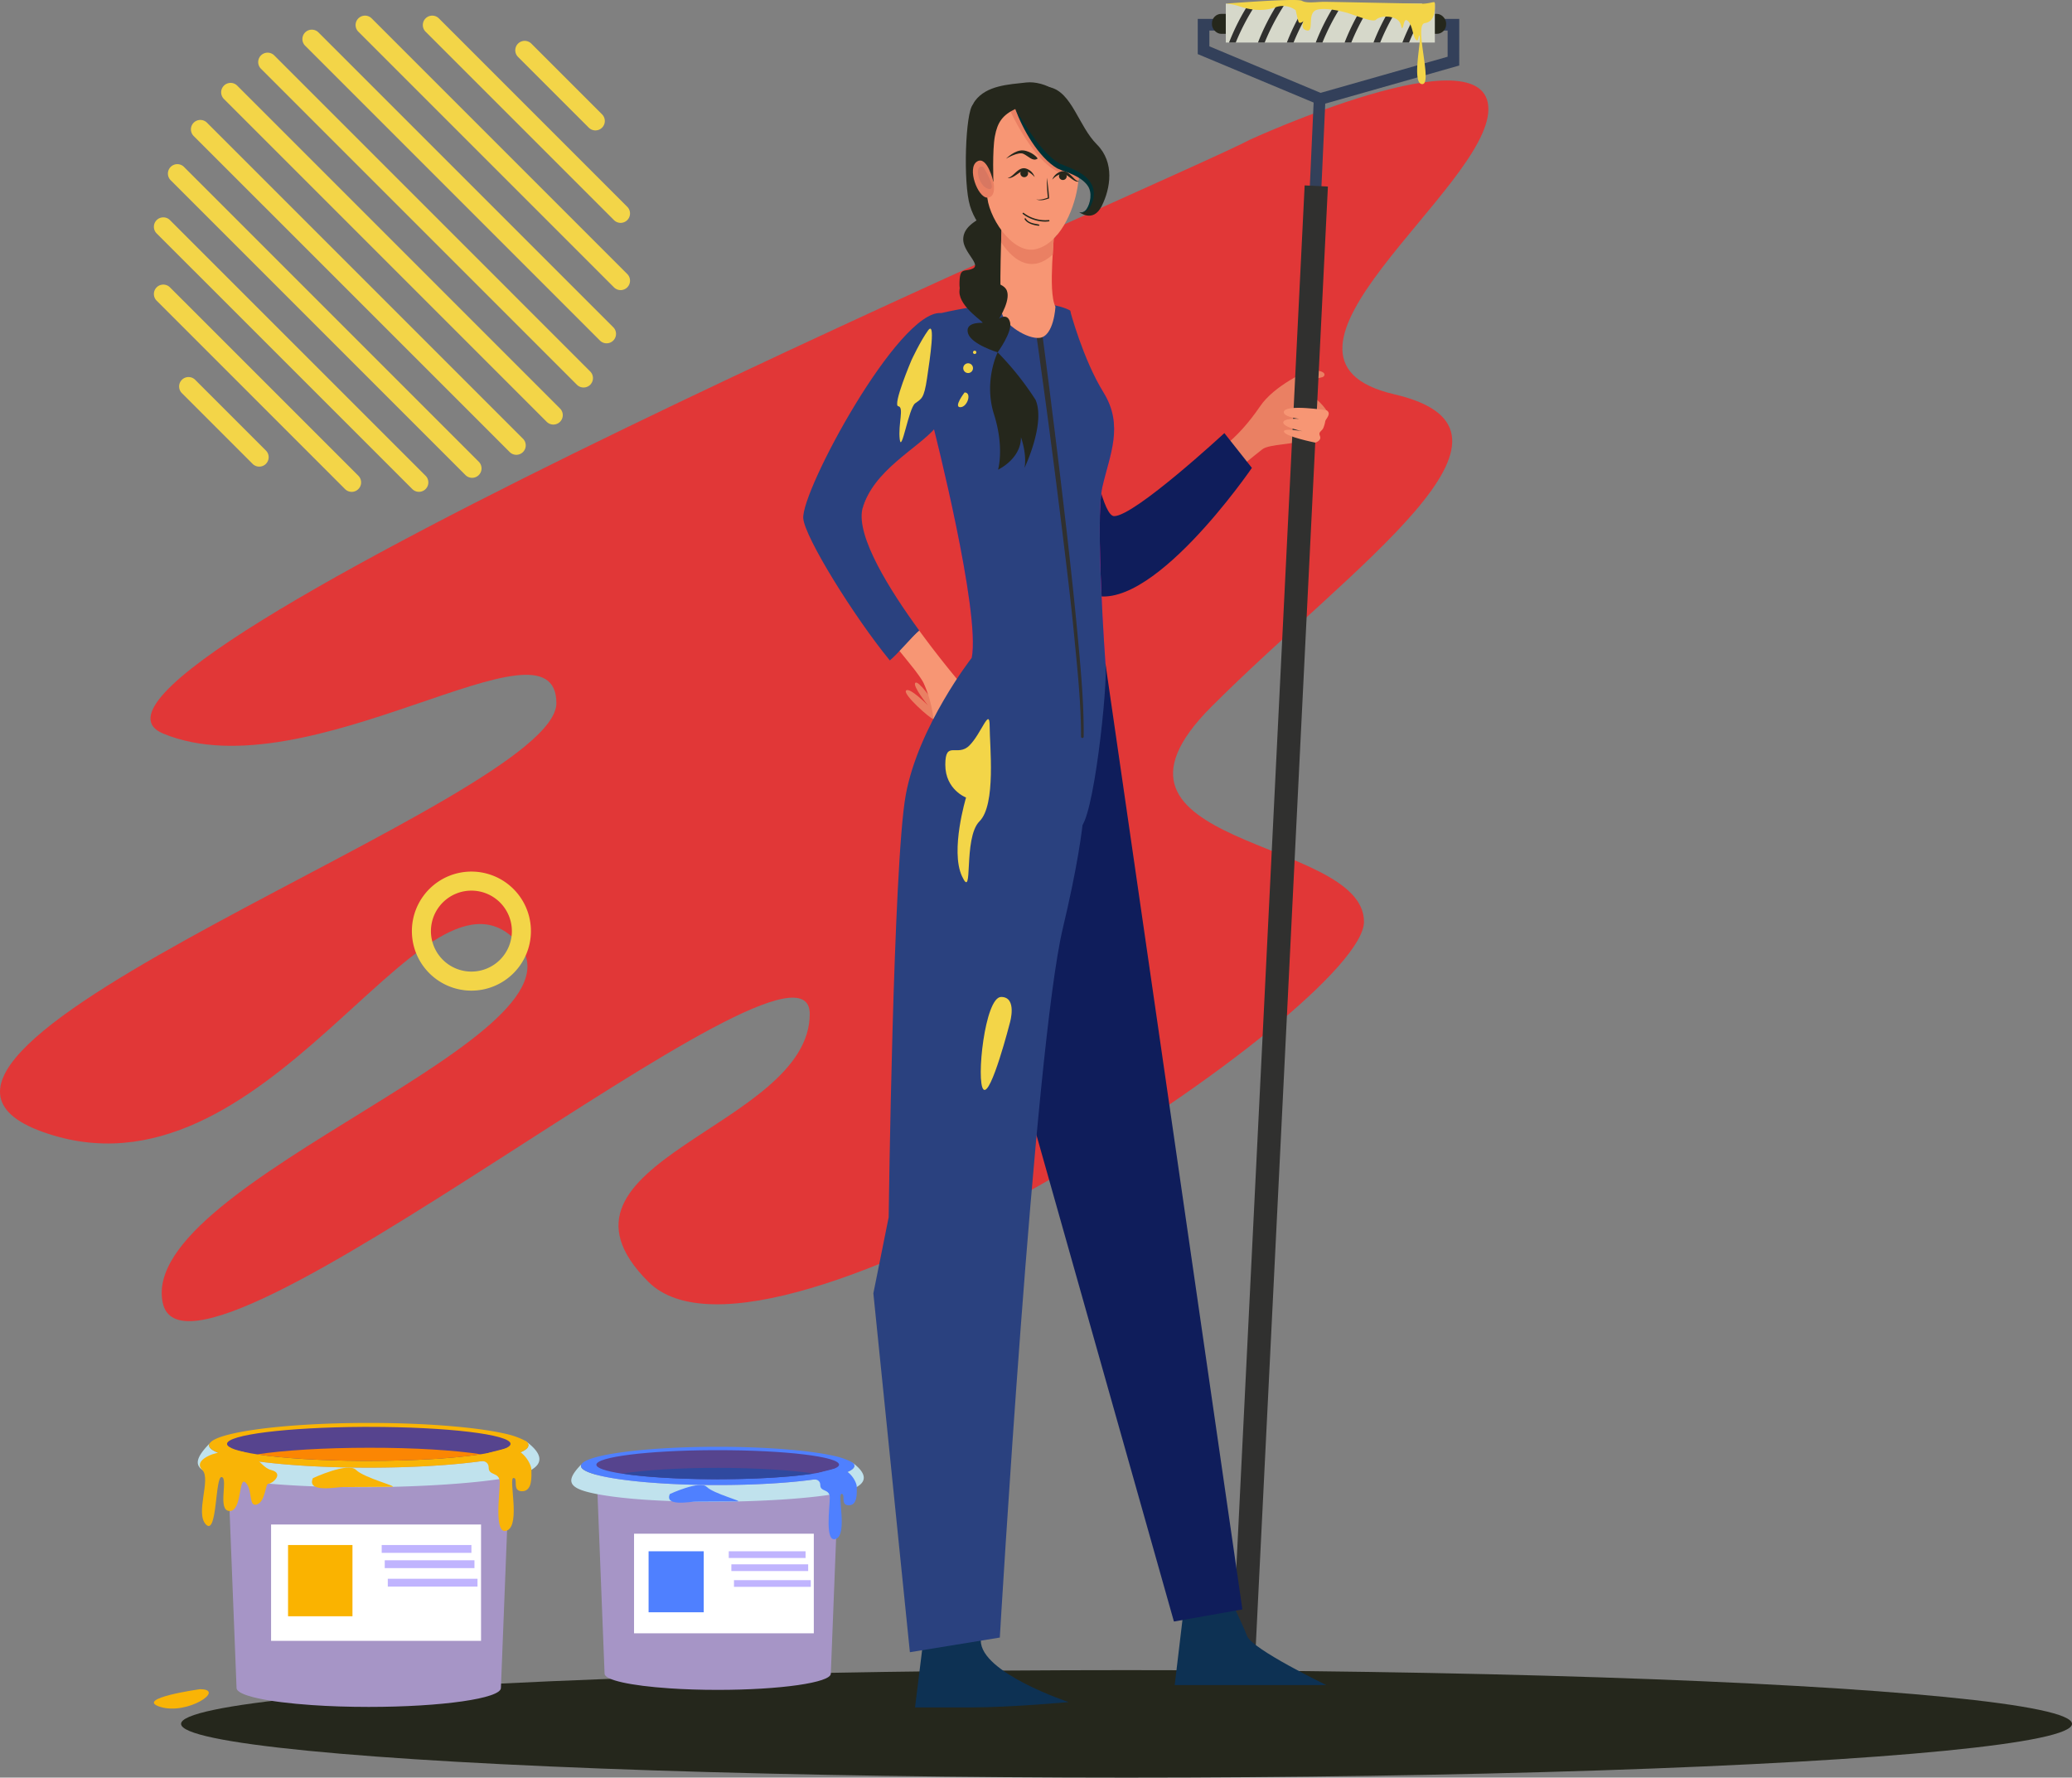 <svg xmlns="http://www.w3.org/2000/svg" viewBox="0 0 1453.42 1246.76"><rect x="0" y="0" width="1453.42" height="1246.76" fill="#808080" stroke="none"/><defs><style>.cls-1{fill:#f3d548;}.cls-2{fill:#e13737;}.cls-3{fill:#33405a;}.cls-4{fill:#ea8063;}.cls-5{fill:#30302f;}.cls-6{fill:#25271c;}.cls-7{fill:#d6d8ca;}.cls-8{fill:#f79674;}.cls-9{fill:#0d3153;}.cls-10{fill:#a695c6;}.cls-11{fill:#c0e2ed;}.cls-12{fill:#f9b406;}.cls-13{fill:#56448e;}.cls-14{fill:#fb8603;}.cls-15{fill:#fff;}.cls-16{fill:#c0b4fe;}.cls-17{fill:#fab300;}.cls-18{fill:#4f80ff;}.cls-19{fill:#2f499f;}.cls-20{fill:#0f1d5b;}.cls-21{fill:#ee0085;}.cls-22{fill:#2a417f;}.cls-23{fill:#fd5e5a;}.cls-24{fill:#d87761;}.cls-25{fill:#003135;}</style></defs><g id="Layer_2" data-name="Layer 2"><g id="_Layer_" data-name="&lt;Layer&gt;"><path class="cls-1" d="M430.68,154.38,298.53,22.23a6.59,6.59,0,0,1,0-9.33h0a6.59,6.59,0,0,1,9.33,0L440,145.05a6.61,6.61,0,0,1,0,9.33h0A6.6,6.6,0,0,1,430.68,154.38Z"/><path class="cls-1" d="M413,89.54,363.38,39.92a6.59,6.59,0,0,1,0-9.33h0a6.59,6.59,0,0,1,9.33,0L422.32,80.2a6.6,6.6,0,0,1,0,9.34h0A6.61,6.61,0,0,1,413,89.54Z"/><path class="cls-1" d="M430.68,201.54,251.37,22.23a6.59,6.59,0,0,1,0-9.33h0a6.6,6.6,0,0,1,9.34,0L440,192.2a6.62,6.62,0,0,1,0,9.34h0A6.6,6.6,0,0,1,430.68,201.54Z"/><path class="cls-1" d="M420.84,238.85,214.06,32.07a6.6,6.6,0,0,1,0-9.34h0a6.61,6.61,0,0,1,9.33,0L430.18,229.52a6.59,6.59,0,0,1,0,9.33h0A6.6,6.6,0,0,1,420.84,238.85Z"/><path class="cls-1" d="M404.7,269.87,183.05,48.21a6.6,6.6,0,0,1,0-9.34h0a6.59,6.59,0,0,1,9.33,0L414,260.53a6.6,6.6,0,0,1,0,9.34h0A6.62,6.62,0,0,1,404.7,269.87Z"/><path class="cls-1" d="M383.49,295.84,157.07,69.42a6.6,6.6,0,0,1,0-9.34h0a6.6,6.6,0,0,1,9.34,0L392.83,286.51a6.59,6.59,0,0,1,0,9.33h0A6.6,6.6,0,0,1,383.49,295.84Z"/><path class="cls-1" d="M357.52,317.05,135.86,95.4a6.6,6.6,0,0,1,0-9.34h0a6.6,6.6,0,0,1,9.34,0L366.85,307.71a6.6,6.6,0,0,1,0,9.34h0A6.59,6.59,0,0,1,357.52,317.05Z"/><path class="cls-1" d="M326.5,333.19,119.72,126.41a6.6,6.6,0,0,1,0-9.34h0a6.6,6.6,0,0,1,9.34,0L335.84,323.85a6.6,6.6,0,0,1,0,9.34h0A6.6,6.6,0,0,1,326.5,333.19Z"/><path class="cls-1" d="M289.19,343,109.88,163.72a6.62,6.62,0,0,1,0-9.34h0a6.62,6.62,0,0,1,9.34,0L298.53,333.69a6.6,6.6,0,0,1,0,9.34h0A6.6,6.6,0,0,1,289.19,343Z"/><path class="cls-1" d="M242,343,109.88,210.88a6.62,6.62,0,0,1,0-9.34h0a6.6,6.6,0,0,1,9.34,0L251.37,333.69a6.6,6.6,0,0,1,0,9.34h0A6.59,6.59,0,0,1,242,343Z"/><path class="cls-1" d="M177.19,325.34l-49.61-49.61a6.6,6.6,0,0,1,0-9.34h0a6.59,6.59,0,0,1,9.33,0L186.52,316a6.6,6.6,0,0,1,0,9.34h0A6.61,6.61,0,0,1,177.19,325.34Z"/><path class="cls-2" d="M876.73,98C829.81,123.44,12,472,114.42,514.48s275.85-89.35,275.85-21.28-517.82,244-360.53,300.61S295.26,593,361.26,659,96.47,827.81,114.11,913.57,568,631.35,568,711.13,370.5,814.76,454.77,899s502-192.85,502-252.54-206.18-51.63-106.9-150.91,238.74-193.31,128.16-219,66-144.55,66-200S876.73,98,876.73,98Z"/><path class="cls-1" d="M330.67,624.66a28.39,28.39,0,1,1-28.39,28.39,28.41,28.41,0,0,1,28.39-28.39Zm0-13.36a41.75,41.75,0,1,0,41.75,41.75,41.75,41.75,0,0,0-41.75-41.75Z"/><path class="cls-3" d="M1023.62,13.27H840.16V37.94l81.3,34-3.56,77.7,8.16.38,3.54-77.34,94-26.73Zm-8.17,26.52L926.33,65.13l-78-32.63V21.44h167.12Z"/><path class="cls-4" d="M884,284.84c9.83-14.48,32.91-24.61,32.91-24.61,2.51-1.18,12.62-.52,12.16,2.68s-6.74.75-12,6.11-1.79,6.78.7,7.14,13.64,10.33,13.16,13.68-2.45,3.26-3,6.86-4.75,7.47-12.15,11.39-25.23,3.19-30.26,7c-1,.71-8.68,6.93-16.28,13.08-4.16-4.56-10.19-8.25-10.38-15.33C867.63,305.73,875.69,297,884,284.84Z"/><rect class="cls-5" x="374.11" y="644.88" width="1046.6" height="16.33" transform="translate(200.92 1517.18) rotate(-87.17)"/><rect class="cls-6" x="850.14" y="9.72" width="164.26" height="14.02" rx="6.57"/><rect class="cls-7" x="859.84" y="2.53" width="146.64" height="27.31"/><path class="cls-5" d="M876,2.53a155.5,155.5,0,0,0-13.88,27.31h4.7A157.47,157.47,0,0,1,881.26,2.53Z"/><path class="cls-5" d="M896.29,2.53a155.5,155.5,0,0,0-13.88,27.31h4.7A157.47,157.47,0,0,1,901.52,2.53Z"/><path class="cls-5" d="M916.55,2.53a154.82,154.82,0,0,0-13.88,27.31h4.7a157.48,157.48,0,0,1,14.4-27.31Z"/><path class="cls-5" d="M936.81,2.53a154.15,154.15,0,0,0-13.88,27.31h4.7A156.79,156.79,0,0,1,942,2.53Z"/><path class="cls-5" d="M957.07,2.53a154.82,154.82,0,0,0-13.89,27.31h4.7A157.47,157.47,0,0,1,962.29,2.53Z"/><path class="cls-5" d="M977.33,2.53a154.82,154.82,0,0,0-13.89,27.31h4.7A157.47,157.47,0,0,1,982.55,2.53Z"/><path class="cls-5" d="M997.59,2.53A154.82,154.82,0,0,0,983.7,29.84h4.7a157.47,157.47,0,0,1,14.41-27.31Z"/><path class="cls-1" d="M858.94,2.53h0Z"/><path class="cls-1" d="M999.48,16.19c7.9-1.08,7-11.32,7-13.66s-1.8,0-8.9,0-63.71-1.26-68.74-1.26-12.3,1.26-15.63-.72-53.38,2-53.38,2h-.19a39.11,39.11,0,0,1,10.62,2.16c7.35,2.39,16.17,3.41,24.42.42A14.9,14.9,0,0,1,908.9,7.2s1.3,6.22,2,8.09,3.57-.49,3.57-.49-2.86,5.55,2.36,6.6-.36-12.58,7-14.56,21.74,2.34,21.74,2.34c9,3.05,17.79,6.47,19.59,4.67s7.41-3.33,13.12-1.08,4.24,8,5.43,6.83.95-7.81,4.09-4.67,3.18,10.66,5.46,12.94,1.56-5.39,2.63-2.15S990.13,59,997.68,59,991.57,17.27,999.48,16.19Z"/><path class="cls-8" d="M930.59,287.77s-29.23-4.57-30.06,1.11,27,6.15,27,6.15-26.69-3.6-27.36,1.06,22.1,8,22.1,8-22.14-4.91-21.65-1.42,22,7.77,22,7.77,4.74-1.35,3.23-4.76c-1.1-2.49.8-3.17,1.84-4.54s1.75-4.53,1.94-5.83S934.3,290.16,930.59,287.77Z"/><ellipse class="cls-6" cx="790.22" cy="1209.07" rx="663.21" ry="37.69"/><path class="cls-9" d="M648.25,1145.72l-6.39,51.81h40.41c26.22,0,67.34-3.73,67.34-3.73S688,1173.36,688,1150.71v-22.64Z"/><path class="cls-9" d="M874.77,1147.46c-3.5-9.22-13.17-28.61-13.17-28.61l-31.19,9.22L824,1181.85H930.36S878.27,1156.67,874.77,1147.46Z"/><path class="cls-10" d="M356.75,1046.44s-5.39,137.19-5.39,137.46c0,7.34-41.49,13.28-92.69,13.28-14.22,0-27.7-.45-39.74-1.28-31.31-2.13-53-6.7-53-12,0-.27-6.74-170.8-6.75-171.13H358.12Z"/><path class="cls-11" d="M347.12,1037.84c-39.12,5.35-107.42,7.08-156.34,2.92-9.59-.81-18.43-1.85-26.17-3.14-28.53-4.72-32.05-10.41-17.47-25.33a2.62,2.62,0,0,0-.46,1.41c0,5.57,20.75,10.46,52,13.24,17.32,1.53,37.88,2.43,59.93,2.43,61.85,0,112-7,112-15.67,0-1-.68-2-2-2.94h.17C394.46,1029.7,362.07,1035.79,347.12,1037.84Z"/><path class="cls-12" d="M146.68,1013.71c0,8.65,50.14,15.66,112,15.66s112-7,112-15.66c0-1.2-.25-2-2.07-3.12a55.49,55.49,0,0,0-10.06-4C340,1001.53,302.24,998,258.66,998,196.82,998,146.68,1005.06,146.68,1013.71Z"/><path class="cls-13" d="M358.12,1012.67c0,2.74-7.71,5.27-20.69,7.28-18.19,2.83-46.71,4.65-78.76,4.65l-4.35,0c-30.06-.15-56.65-1.9-74-4.57-13.19-2-21.07-4.57-21.07-7.34,0-6.41,42.18-11.64,95.09-11.91h4.35C313.6,1000.75,358.12,1006.08,358.12,1012.67Z"/><path class="cls-14" d="M337.43,1020c-5.68.87-12.37,1.66-19.86,2.32h0c-16.49,1.46-36.85,2.32-58.89,2.32s-42.24-.85-58.69-2.3c-7.4-.65-14-1.42-19.68-2.29,18.19-2.82,46.7-4.64,78.76-4.64C290.89,1015.37,319.23,1017.16,337.43,1020Z"/><rect class="cls-15" x="190.15" y="1069.24" width="147.28" height="81.6"/><rect class="cls-16" x="267.74" y="1083.63" width="62.93" height="5.5"/><rect class="cls-16" x="269.88" y="1094.33" width="62.93" height="5.5"/><rect class="cls-16" x="272.02" y="1107.29" width="62.93" height="5.5"/><path class="cls-12" d="M148.9,1020s-13.4,4.54-7,11-5.29,30.38,2.64,38.31,6.29-34.31,11-33.36-3.32,23.82,5.57,23.82,6.07-25,11.19-19.92,1.85,17.58,8,15.29,5.68-14.74,8.08-14.53,11.39-7.17,1.77-9.61S178.69,1011,148.9,1020Z"/><path class="cls-12" d="M219.47,1036.74s24.59-11.47,30.25-5.81,30.41,11.88,25.21,11.88-31.17.24-34.84.18S214.89,1047.28,219.47,1036.74Z"/><path class="cls-12" d="M335,1024.6s7.79-1.23,7.79,4.77,7.79,2.73,7.79,10.41-4.34,37.75,5.16,33.62.8-36.8,4.46-36.8-1.37,9.31,6,9.31,6.57-10.25,6.57-15-7.72-17.68-18.86-14.78S335,1020.24,335,1024.6Z"/><path class="cls-12" d="M140.17,1184.75s-46.67,6.54-27.68,12.43S158.93,1184.75,140.17,1184.75Z"/><rect class="cls-17" x="202.06" y="1083.63" width="45.18" height="49.97"/><path class="cls-10" d="M587.39,1056.18s-4.61,117.45-4.61,117.68c0,6.28-35.53,11.37-79.36,11.37-12.17,0-23.72-.39-34-1.1-26.81-1.82-45.33-5.74-45.33-10.27,0-.23-5.77-146.22-5.78-146.51H588.56Z"/><path class="cls-11" d="M579.14,1048.81c-33.49,4.59-92,6.06-133.84,2.5-8.21-.69-15.78-1.58-22.4-2.68-24.43-4.05-27.44-8.92-15-21.69a2.21,2.21,0,0,0-.4,1.21c0,4.77,17.77,8.95,44.56,11.33,14.84,1.32,32.44,2.08,51.31,2.08,52.95,0,95.87-6,95.87-13.41a3.37,3.37,0,0,0-1.69-2.52h.14C619.68,1041.84,591.94,1047.06,579.14,1048.81Z"/><path class="cls-18" d="M407.54,1028.15c0,7.41,42.92,13.41,95.87,13.41s95.87-6,95.87-13.41c0-1-.22-1.7-1.78-2.66a46.85,46.85,0,0,0-8.6-3.41c-15.85-4.36-48.18-7.34-85.49-7.34C450.46,1014.74,407.54,1020.75,407.54,1028.15Z"/><path class="cls-13" d="M588.56,1027.27c0,2.34-6.6,4.51-17.71,6.23-15.57,2.42-40,4-67.43,4l-3.73,0c-25.73-.13-48.49-1.62-63.36-3.91-11.3-1.73-18-3.91-18-6.28,0-5.49,36.11-10,81.4-10.2h3.73C550.44,1017.06,588.56,1021.63,588.56,1027.27Z"/><path class="cls-19" d="M570.85,1033.5c-4.86.75-10.59,1.43-17,2h0c-14.12,1.24-31.55,2-50.42,2s-36.15-.74-50.24-2c-6.34-.56-12-1.22-16.85-2,15.57-2.42,40-4,67.43-4C531,1029.57,555.27,1031.11,570.85,1033.5Z"/><rect class="cls-15" x="444.76" y="1075.69" width="126.09" height="69.86"/><rect class="cls-16" x="511.19" y="1088.02" width="53.88" height="4.71"/><rect class="cls-16" x="513.02" y="1097.17" width="53.88" height="4.71"/><rect class="cls-16" x="514.85" y="1108.27" width="53.88" height="4.7"/><path class="cls-18" d="M469.86,1047.87s21.05-9.81,25.9-5,26,10.17,21.58,10.17-26.68.2-29.83.16S465.94,1056.89,469.86,1047.87Z"/><path class="cls-18" d="M568.73,1037.48s6.66-1,6.66,4.08,6.67,2.34,6.67,8.92-3.71,32.32,4.43,28.78.67-31.51,3.81-31.51-1.18,8,5.1,8S601,1047,601,1042.9s-6.6-15.14-16.14-12.66S568.73,1033.75,568.73,1037.48Z"/><rect class="cls-18" x="454.96" y="1088.02" width="38.68" height="42.78"/><path class="cls-20" d="M750.6,217.78S767.11,362,781.52,362s77.32-58.23,77.32-58.23l19.31,24.4s-73,106.75-114.83,88S723.89,264,723.89,264Z"/><polygon class="cls-20" points="775.44 465.46 871.48 1128.79 823.46 1137.29 697.26 690.74 723.89 457.09 775.44 465.46"/><path class="cls-21" d="M750.6,222.92s-21-16.12-91.93-.1c-1.93.44-3.7,77.45-3.7,77.45s32.93,128.91,26.67,161.07c0,0,37.64,31.77,93.8,4.12,0,0-7.3-101.23-2.2-123.78s15.3-43,.84-66.39S750.6,222.92,750.6,222.92Z"/><path class="cls-22" d="M750.6,217.78s-21-13.9-91.93,2.12c-1.93.44-3.7,80.37-3.7,80.37s32.93,128.91,26.67,161.07c0,0,37.49,125,75.4,119.34,9.82-1.45,20.32-101.95,18.4-115.22,0,0-7.3-101.23-2.2-123.78s15.3-43,.84-66.39S750.6,217.78,750.6,217.78Z"/><path class="cls-4" d="M655.4,492.76c-1.15-1.15-11.22-16-13.36-13.82s8.9,15.82,8.9,15.82-12.82-13-15.36-10.45,17.14,20.06,19.21,20.06S655.4,492.76,655.4,492.76Z"/><path class="cls-8" d="M672.78,478.11c-.19-.32-7.75-9.19-17.77-22.22-3.21-4.16-6.68-8.79-10.24-13.66-4.93,4.15-9.59,9-14.8,13.12,4.22,5.16,8,9.89,11.21,13.91h0c3.48,4.55,5.88,8,6.77,10a83.21,83.21,0,0,1,6.84,25.11s12.14-.42,14.85-3.14.57-6.85,4.56-10.84S672.78,478.11,672.78,478.11Z"/><path class="cls-22" d="M604.92,357c6.87-30.39,46.92-47.7,53.78-62.7,7-15.41,1.3-74.75,1.3-74.75-29.77-2-98.25,125-96.54,144.11,1.2,13.36,35.33,68.52,60.69,99.53,5.2-4.09,15.69-16.81,20.62-21C624.2,414,600.54,376.36,604.92,357Z"/><path class="cls-22" d="M660,219.55c1.06,13,.59,28.94.84,42.24.22,23.5-1.19,30.91-6.38,36.81-12,14-44.26,31-49.54,58.4,7.5-27.16,38.67-42.28,51.26-56.94,4.75-5.47,5.67-11.33,6.25-18.74C663.71,264,662.66,237,660,219.55Z"/><path class="cls-22" d="M681.64,461.34s-37.43,47.94-46.28,96.14-12,296.29-12,296.29L612.63,907.1l25.62,251.71,63.08-10.28S725.64,734.68,745.54,651s14.94-103.48,14.94-103.48l-3-75Z"/><path class="cls-5" d="M730.63,230.41q9.42,71.36,17.67,142.85c2.68,23.84,5.33,47.69,7.54,71.58s4.51,47.79,4.32,71.93a.93.93,0,0,1-1.85,0v-.06c0-23.86-2.61-47.78-4.9-71.62s-5.26-47.66-8.14-71.46q-8.78-71.4-18.86-142.63a2.13,2.13,0,1,1,4.21-.61Z"/><path class="cls-1" d="M639.35,252.62s-13.44,31.68-9.23,32.31-.21,12.53,1,23.09,6.28-21.78,10.8-25.12,6.21-3.18,8.35-17.55,6.11-41,.71-33.57S639.35,252.62,639.35,252.62Z"/><path class="cls-1" d="M708.41,717.3s5.36-18.07-6.14-18.07-17.67,59.61-12.42,64.85S708.41,717.3,708.41,717.3Z"/><path class="cls-1" d="M677.65,559.36s-11.24,37.09-2.87,55.17.53-26.72,12.29-38.48,7.13-53,7.13-66.78-5.76,5.15-14.18,13.57-16.93-4.05-16.93,13.51S677.65,559.36,677.65,559.36Z"/><path class="cls-1" d="M676.62,275.25s-8,10.35-3,10.35S681.93,275.25,676.62,275.25Z"/><path class="cls-1" d="M679.09,261.64h0a3.43,3.43,0,0,1-3.42-3.42h0a3.43,3.43,0,0,1,3.42-3.42h0a3.42,3.42,0,0,1,3.42,3.42h0A3.42,3.42,0,0,1,679.09,261.64Z"/><path class="cls-1" d="M683.69,248.3h0a1.19,1.19,0,0,1-1.18-1.18h0a1.19,1.19,0,0,1,1.18-1.18h0a1.18,1.18,0,0,1,1.18,1.18h0A1.18,1.18,0,0,1,683.69,248.3Z"/><path class="cls-23" d="M722.28,135.43c0,2.79-3.72,5-8.32,5s-8.31-2.25-8.31-5,3.72-5,8.31-5S722.28,132.65,722.28,135.43Z"/><path class="cls-23" d="M753.86,135.43c0,2.79-3.72,5-8.32,5s-8.32-2.25-8.32-5,3.73-5,8.32-5S753.86,132.65,753.86,135.43Z"/><path class="cls-6" d="M687.07,153.07c-1.89,1.89-11.4,5.9-11.4,14.83s12.58,17.6,6.76,20.41-9.39-1.53-9.39,11a24.21,24.21,0,0,0,9.47,19s14.51,1.9,21.4-5-2.14-12.5,1.74-19.9,10.71-11,8.31-18.28c-1.06-3.21-5.7-9.29-11.41-13.53A74.36,74.36,0,0,0,687.07,153.07Z"/><path class="cls-6" d="M682.43,73.43c5.18-5.18,26.2-6.41,26.2-6.41h1.56c6.59-2.51,41.39,49.22,37,76.81s-7.52,24.77-27.28,28.22-34.49-11.29-39.48-27.59S677.26,78.6,682.43,73.43Z"/><path class="cls-8" d="M739,161.71c1.41,1.41-4.3,42.14,1.34,53.42,0,0-1,20.62-11.11,21.83-8.77,1-24.7-9.36-26.45-17.4-2.35-10.82,0-64.91,0-64.91Z"/><path class="cls-4" d="M738.45,178.57c-13.39,12.11-26,6.6-36.18-8.59.23-7.66.54-14.89.55-15.33L739,161.71C739.62,162.29,739,169.49,738.45,178.57Z"/><path class="cls-8" d="M734.81,70.18s17,3.23,19,17.77,4.84,26.66,2,43.63-12.93,39.59-29.49,43.23S692.39,151,692.39,136s-6.06-40,5.26-55.34S734.81,70.18,734.81,70.18Z"/><path class="cls-4" d="M734.81,70.18s17,3.23,19,17.77c1.83,13.18,4.32,24.37,2.67,39a46.89,46.89,0,0,0-11.93-5.52C726,115.32,709.46,79.53,708.77,78l-.29-.63-.05-.7a13.47,13.47,0,0,1,.51-4.4C720.84,67.56,734.81,70.18,734.81,70.18Z"/><path class="cls-6" d="M696.84,127.54s-6.47-7.47-9.7-10.7-11.31-35.15-3.23-46.06,23.54-11.51,35.91-12.92,32,8,33.08,26.42c0,0-31.82-12.08-40.71-7.84s-12.52,9.29-14.34,19.19S696.84,127.54,696.84,127.54Z"/><path class="cls-4" d="M696.84,127.54s-4.33-18.75-11.52-14.23.53,25.3,7.23,25.3S696.84,127.54,696.84,127.54Z"/><path class="cls-24" d="M689.85,117.26s10.62,17,3.33,15.17S683,114.09,689.85,117.26Z"/><path class="cls-6" d="M735,138.64a132.77,132.77,0,0,1-.71-14,142.74,142.74,0,0,1,1.62,14.54c-2.47.67-5.43,2.05-9.15.65C729.57,140.41,732.38,139.6,735,138.64Z"/><path class="cls-6" d="M725.79,124.23a9.24,9.24,0,0,0-6.25-6.06c-5.54-1.45-8.93,6.53-12.72,6.46,2.73,1.39,7.09-3.27,10.09-4.46,1.63-.66,3.06-.2,4.67.56A14.44,14.44,0,0,1,725.79,124.23Z"/><path class="cls-6" d="M715.75,121.83a2.72,2.72,0,1,0,2.7-3A2.9,2.9,0,0,0,715.75,121.83Z"/><path class="cls-6" d="M738.11,126a9.26,9.26,0,0,1,6.51-5.78c5.6-1.19,8.62,6.93,12.42,7-2.79,1.27-6.95-3.59-9.88-4.91-1.6-.73-3.06-.34-4.7.35A14.3,14.3,0,0,0,738.11,126Z"/><path class="cls-6" d="M748.23,124a2.71,2.71,0,1,1-2.55-3.17A2.88,2.88,0,0,1,748.23,124Z"/><path class="cls-6" d="M727.75,111.31c.6-.4-4.23-5.26-10-5.81s-12.07,5.81-12.07,5.81,8.54-5.1,12.14-3.45S724.41,113.48,727.75,111.31Z"/><path class="cls-6" d="M735.76,155.26a.47.47,0,0,0-.14-.93,25.21,25.21,0,0,1-17.55-5,.47.47,0,0,0-.59.74C722.86,154.36,730.52,156.06,735.76,155.26Z"/><path class="cls-6" d="M728.64,158.34a.47.47,0,0,0,.47-.43c.09-1.17-7-.33-9.55-4.61a.47.47,0,0,0-.81.49c2.41,4,9.55,4.53,9.85,4.55Z"/><path class="cls-6" d="M736.38,61.19c15.55,3.44,20.24,27.37,33,40.09s9.49,31.11,3.43,43.23S757,148.75,757,148.75s5.07,2.83,8.3-7.27-2.42-18-19.59-23.63-33.53-41.41-33.53-41.41C711.76,69.45,720.82,57.76,736.38,61.19Z"/><path class="cls-25" d="M757,148.75c5.9,3.44,14.22-11,8.15-20.43-4.42-7.3-14.09-10.37-21.82-13.56-12.24-7-24-26.46-31.15-38.32,5.17,14.16,16.14,33.79,29.36,41.62l3.18,1.38c3.27,1.32,13.22,4,18,10.47,3.87,5.08,2,13-.55,16.71C761.11,148.24,759.11,149.5,757,148.75Z"/><path class="cls-6" d="M683.69,197S673,193.58,673,204.64s18.28,21.77,16.07,21.77-12.38-.17-10,7.49,20.74,13.22,20.74,13.22,10.55-14.41,8.67-21.22-7.68-2.38-7.68-2.38,9.28-14.33,4.83-20.86S683.69,197,683.69,197Z"/><path class="cls-6" d="M726.39,280.42a208.08,208.08,0,0,0-26.56-33.3s-10,20-2.57,43.51,2.82,38.78,2.82,38.78,16.08-7.4,16.08-22.71c0,0,4.27,11.46,2.51,21.42C718.67,328.12,733.56,297,726.39,280.42Z"/></g></g></svg>